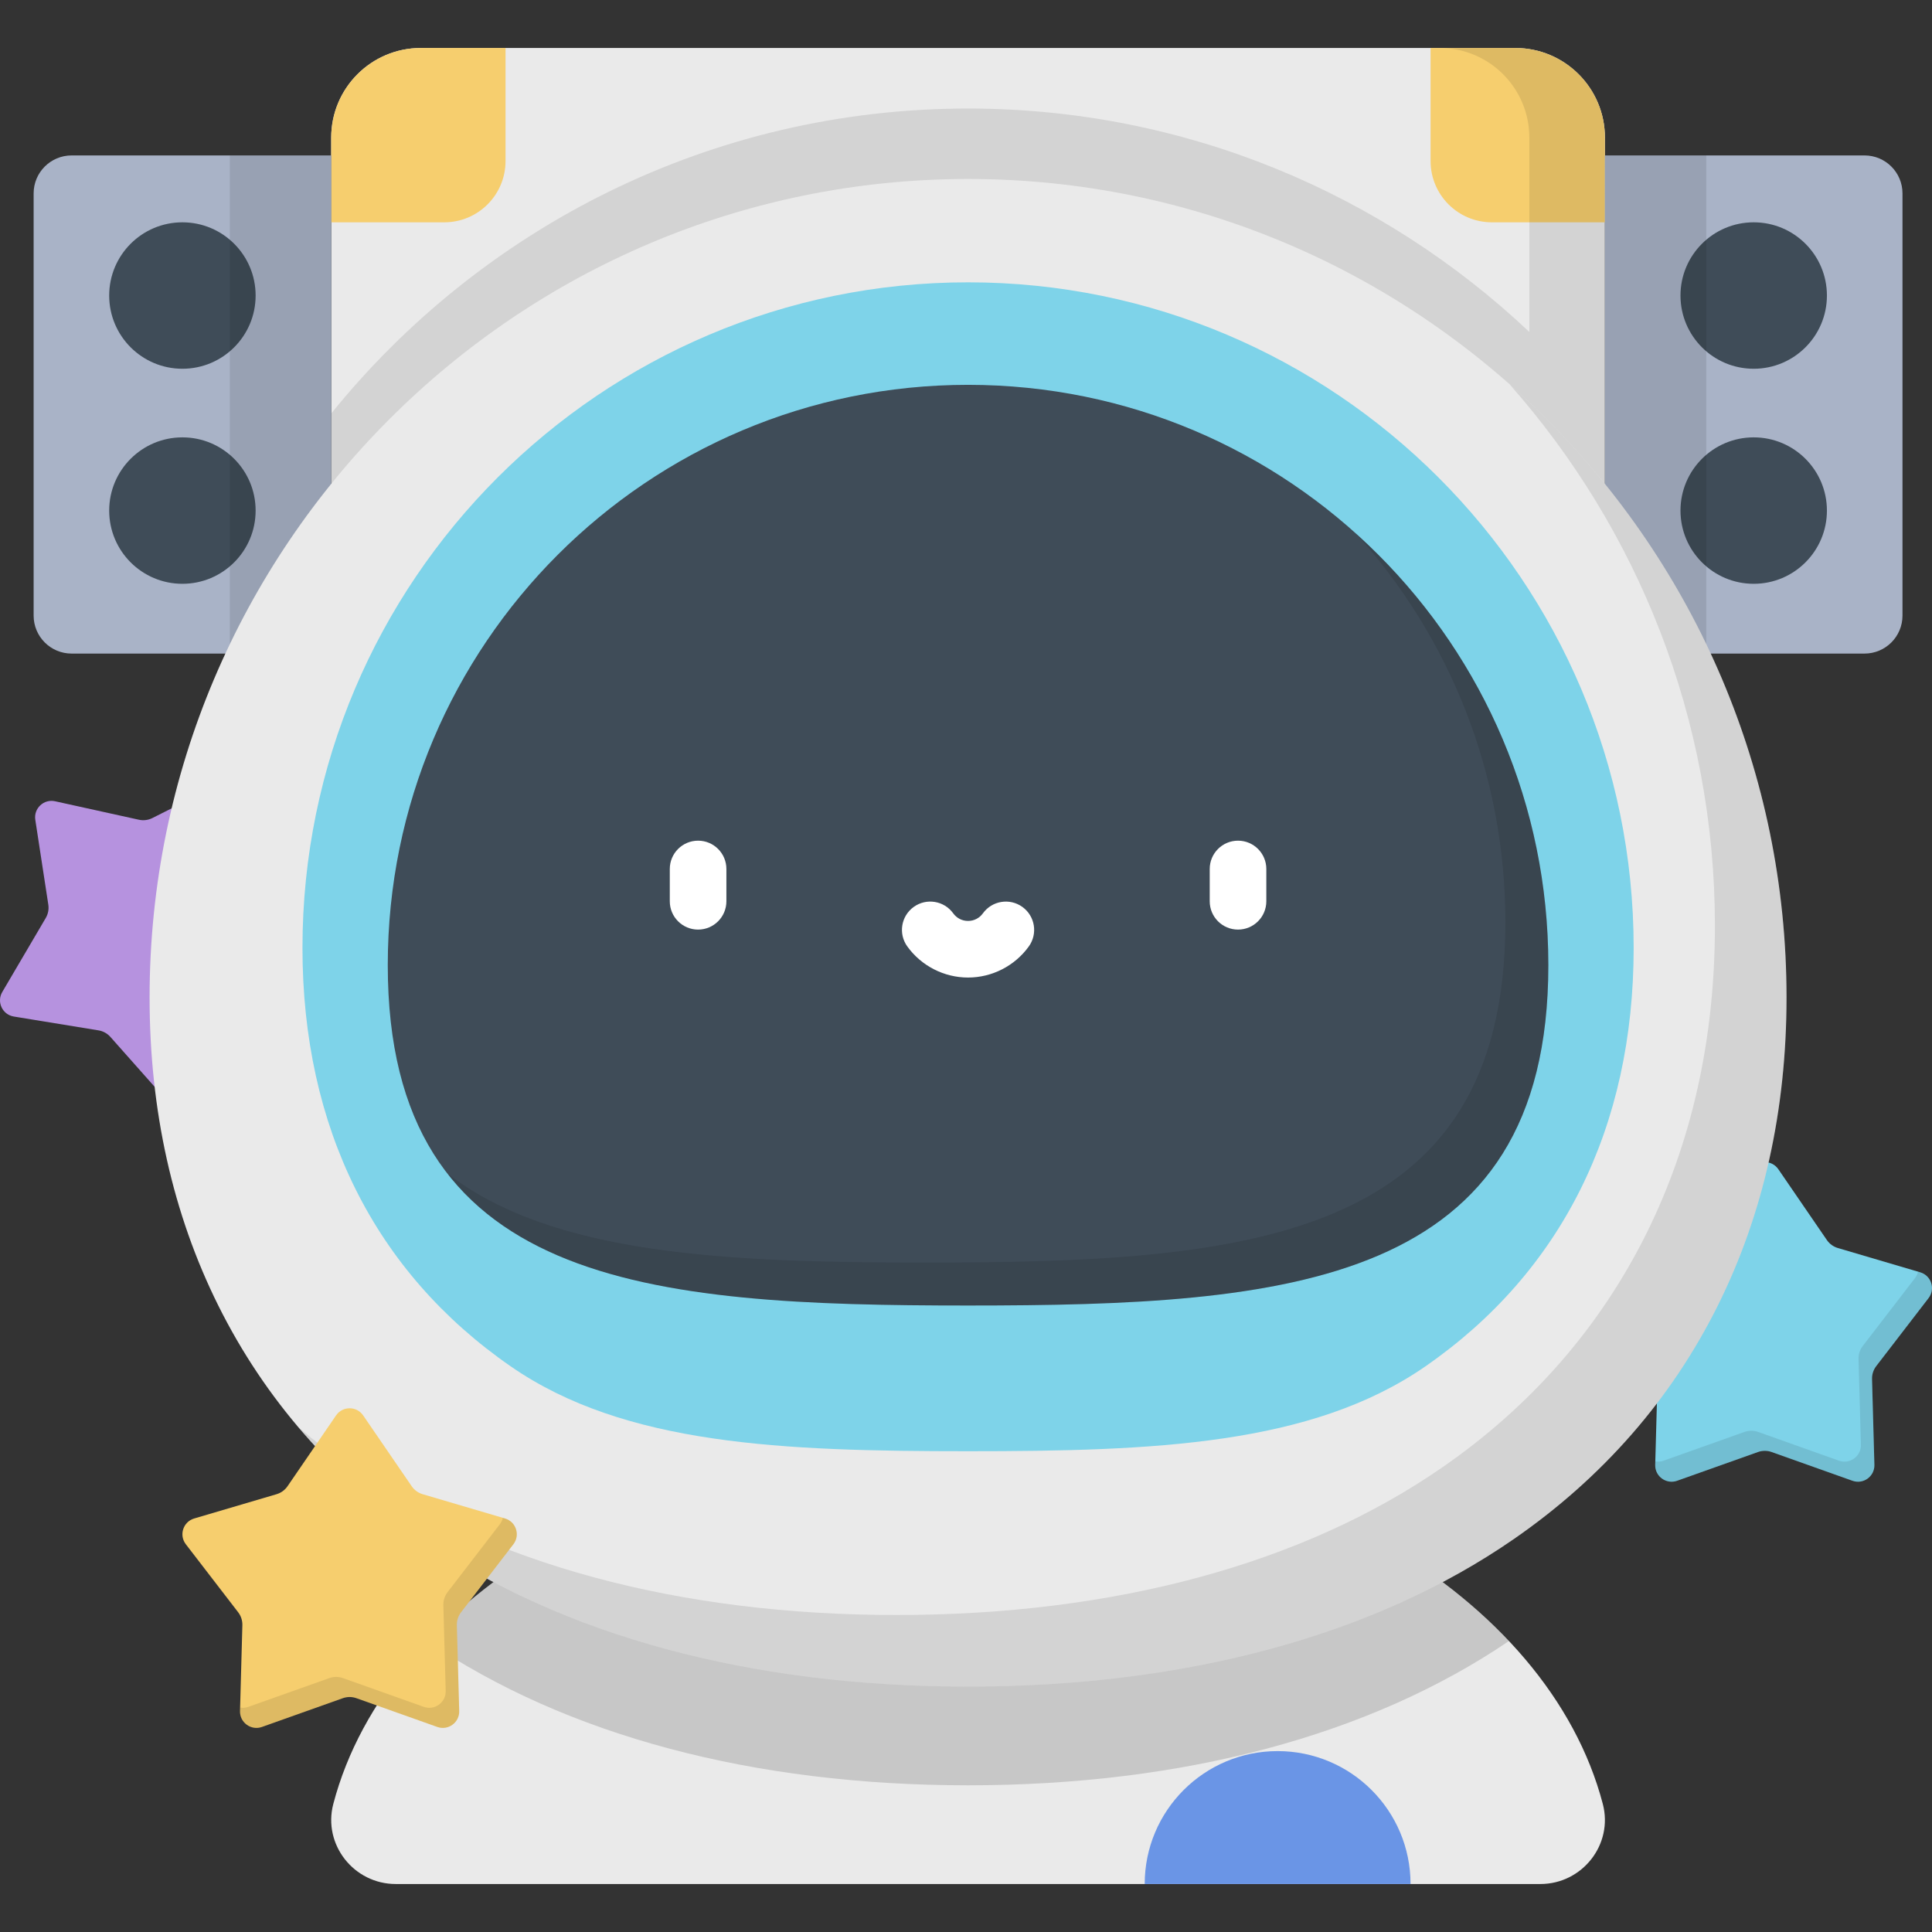 <?xml version="1.0" encoding="iso-8859-1"?>
<!-- Generator: Adobe Illustrator 19.0.0, SVG Export Plug-In . SVG Version: 6.00 Build 0)  -->
<svg version="1.1" id="Capa_1" xmlns="http://www.w3.org/2000/svg" xmlns:xlink="http://www.w3.org/1999/xlink" x="0px" y="0px"
	 viewBox="0 0 512 512" style="enable-background:new 0 0 512 512;" xml:space="preserve">
<rect x="0" y="0" width="512" height="512" fill="#333333" stroke="none"/>
<path style="fill:#EAEAEA;" d="M408.207,499.284c11.108,0,19.375-10.476,16.554-21.22c-14.469-55.108-84.278-96.899-168.216-96.899
	c-83.937,0-153.747,41.791-168.216,96.899c-2.821,10.744,5.446,21.22,16.554,21.22L408.207,499.284L408.207,499.284z"/>
<path style="fill:#6A95E6;" d="M373.808,499.284c0-19.454-15.771-35.225-35.225-35.225s-35.225,15.771-35.225,35.225H373.808z"/>
<path style="opacity:0.15;enable-background:new    ;" d="M256.546,381.165c-60.038,0-112.842,21.383-143.342,53.725
	c36.849,25.014,86.364,38.235,143.342,38.235c56.979,0,106.493-13.221,143.342-38.236
	C369.387,402.548,316.583,381.165,256.546,381.165z"/>
<path style="fill:#7ED3E9;" d="M465.892,384.796l-21.436,7.622c-2.882,1.025-5.894-1.164-5.81-4.221l0.625-22.742
	c0.034-1.234-0.359-2.442-1.111-3.421l-13.873-18.031c-1.865-2.424-0.715-5.965,2.219-6.83l21.822-6.433
	c1.184-0.349,2.212-1.096,2.91-2.114l12.861-18.766c1.729-2.523,5.452-2.523,7.181,0l12.861,18.766
	c0.698,1.018,1.726,1.765,2.91,2.114l21.822,6.433c2.934,0.865,4.084,4.406,2.219,6.83l-13.873,18.031
	c-0.753,0.979-1.146,2.187-1.112,3.421l0.626,22.742c0.084,3.057-2.928,5.246-5.81,4.221l-21.436-7.622
	C468.326,384.382,467.055,384.382,465.892,384.796z"/>
<path style="opacity:0.1;enable-background:new    ;" d="M508.874,337.174l-0.566-0.167c-0.135,0.583-0.395,1.153-0.794,1.671
	l-13.873,18.031c-0.753,0.979-1.146,2.187-1.112,3.421l0.626,22.742c0.084,3.057-2.928,5.246-5.81,4.221l-21.435-7.622
	c-1.163-0.414-2.434-0.414-3.597,0l-21.435,7.622c-0.745,0.265-1.499,0.314-2.205,0.189l-0.025,0.915
	c-0.084,3.057,2.928,5.246,5.81,4.221l21.436-7.622c1.163-0.414,2.434-0.414,3.597,0l21.436,7.622
	c2.882,1.025,5.894-1.164,5.81-4.221l-0.625-22.742c-0.034-1.234,0.359-2.442,1.112-3.421l13.873-18.031
	C512.958,341.58,511.808,338.039,508.874,337.174z"/>
<path style="fill:#B692DF;" d="M61.905,270.703l-10.427,20.22c-1.402,2.718-5.096,3.181-7.125,0.893l-15.095-17.021
	c-0.819-0.924-1.932-1.537-3.151-1.736L3.654,269.39c-3.018-0.493-4.6-3.864-3.051-6.501l11.523-19.616
	c0.625-1.065,0.865-2.312,0.677-3.533l-3.449-22.488c-0.464-3.023,2.253-5.569,5.24-4.911l22.217,4.897
	c1.206,0.266,2.466,0.108,3.569-0.447l20.321-10.229c2.732-1.375,5.993,0.422,6.29,3.466l2.208,22.643
	c0.12,1.229,0.66,2.379,1.528,3.256l16.008,16.165c2.152,2.173,1.451,5.83-1.352,7.053l-20.852,9.097
	C63.398,268.737,62.471,269.606,61.905,270.703z"/>
<path style="opacity:0.1;enable-background:new    ;" d="M60.701,206.563l-0.527,0.265c0.3,0.518,0.5,1.111,0.564,1.762
	l2.208,22.643c0.12,1.229,0.66,2.379,1.528,3.256l16.008,16.165c2.152,2.173,1.451,5.83-1.352,7.053l-20.852,9.097
	c-1.132,0.494-2.059,1.362-2.625,2.46l-10.427,20.22c-0.362,0.703-0.879,1.253-1.48,1.646l0.607,0.685
	c2.029,2.288,5.724,1.825,7.125-0.893l10.427-20.22c0.566-1.097,1.493-1.966,2.625-2.46l20.852-9.097
	c2.803-1.223,3.505-4.879,1.352-7.053l-16.008-16.165c-0.869-0.877-1.409-2.027-1.528-3.256l-2.208-22.643
	C66.693,206.985,63.432,205.188,60.701,206.563z"/>
<path style="fill:#EAEAEA;" d="M401.569,12.716H111.523c-13.116,0-23.749,10.633-23.749,23.749v119.306h337.545V36.465
	C425.318,23.349,414.685,12.716,401.569,12.716z"/>
<g>
	<path style="fill:#F6CE6E;" d="M395.358,58.915h29.96v-22.45c0-13.116-10.633-23.749-23.749-23.749h-22.45v29.96
		C379.119,51.645,386.389,58.915,395.358,58.915z"/>
	<path style="fill:#F6CE6E;" d="M117.733,58.915h-29.96v-22.45c0-13.116,10.633-23.749,23.749-23.749h22.45v29.96
		C133.972,51.645,126.702,58.915,117.733,58.915z"/>
</g>
<path style="opacity:0.1;enable-background:new    ;" d="M401.569,12.716h-20.027c13.116,0,23.749,10.633,23.749,23.749v51.509
	c-38.861-36.682-91.216-59.211-148.746-59.211c-68.11,0-128.977,31.566-168.772,80.826v46.182h337.545V36.465
	C425.318,23.349,414.685,12.716,401.569,12.716z"/>
<path style="fill:#A9B3C7;" d="M494.114,173.205h-68.796V41.19h68.796c5.559,0,10.065,4.506,10.065,10.065V163.14
	C504.179,168.699,499.673,173.205,494.114,173.205z"/>
<g>
	<circle style="fill:#3F4C58;" cx="464.749" cy="78.32" r="19.404"/>
	<circle style="fill:#3F4C58;" cx="464.749" cy="135.31" r="19.404"/>
</g>
<rect x="425.319" y="41.19" style="opacity:0.1;enable-background:new    ;" width="26.863" height="132.01"/>
<path style="fill:#A9B3C7;" d="M18.977,173.205h68.796V41.19H18.977c-5.559,0-10.065,4.506-10.065,10.065V163.14
	C8.912,168.699,13.418,173.205,18.977,173.205z"/>
<g>
	<circle style="fill:#3F4C58;" cx="48.339" cy="78.32" r="19.404"/>
	<circle style="fill:#3F4C58;" cx="48.339" cy="135.31" r="19.404"/>
</g>
<rect x="60.91" y="41.19" style="opacity:0.1;enable-background:new    ;" width="26.863" height="132.01"/>
<path style="fill:#EAEAEA;" d="M256.546,446.971c-57.658,0-107.682-13.53-144.664-39.127c-23.52-16.279-41.696-37.088-54.023-61.848
	c-12.088-24.278-18.216-51.753-18.216-81.66c0-119.601,97.303-216.903,216.903-216.903s216.903,97.303,216.903,216.903
	c0,29.907-6.129,57.382-18.216,81.66c-12.327,24.76-30.503,45.569-54.024,61.848C364.227,433.441,314.204,446.971,256.546,446.971z"
	/>
<path style="opacity:0.1;enable-background:new    ;" d="M400.056,101.847c33.839,38.27,54.414,88.529,54.414,143.51
	c0,29.907-6.129,57.382-18.216,81.66c-12.327,24.76-30.503,45.568-54.024,61.848c-36.982,25.597-87.005,39.127-144.663,39.127
	s-107.682-13.53-144.664-39.127c-4.819-3.336-9.401-6.872-13.767-10.583c9.376,11.06,20.306,20.951,32.747,29.562
	c36.982,25.597,87.006,39.127,144.664,39.127s107.682-13.53,144.663-39.127c23.521-16.279,41.697-37.088,54.024-61.848
	c12.087-24.278,18.216-51.753,18.216-81.66C473.449,199.717,445.035,141.618,400.056,101.847z"/>
<path style="fill:#7ED3E9;" d="M256.546,384.587c-49.107,0-91.007-1.591-121.171-22.469c-36.124-25.003-55.218-63.355-55.218-110.91
	c0-97.262,79.128-176.39,176.39-176.39s176.39,79.128,176.39,176.39c0,47.554-19.094,85.906-55.218,110.91
	C347.552,382.996,305.652,384.587,256.546,384.587z"/>
<path style="fill:#3F4C58;" d="M410.327,255.767c0-84.931-68.85-153.782-153.782-153.782s-153.782,68.85-153.782,153.782
	c0,84.931,68.85,90.206,153.782,90.206S410.327,340.699,410.327,255.767z"/>
<path style="opacity:0.1;enable-background:new    ;" d="M359.44,141.487c24.552,27.252,39.501,63.326,39.501,102.894
	c0,84.931-68.85,90.206-153.782,90.206c-52.537,0-98.913-2.027-126.653-23.671c25.066,32.363,77.457,35.057,138.039,35.057
	c84.931,0,153.782-5.275,153.782-90.206C410.327,210.405,390.682,169.634,359.44,141.487z"/>
<g>
	<path style="fill:#FFFFFF;" d="M185.002,246.351c-4.142,0-7.5-3.358-7.5-7.5v-8.565c0-4.142,3.358-7.5,7.5-7.5s7.5,3.358,7.5,7.5
		v8.565C192.502,242.993,189.144,246.351,185.002,246.351z"/>
	<path style="fill:#FFFFFF;" d="M328.089,246.351c-4.142,0-7.5-3.358-7.5-7.5v-8.565c0-4.142,3.358-7.5,7.5-7.5s7.5,3.358,7.5,7.5
		v8.565C335.589,242.993,332.231,246.351,328.089,246.351z"/>
	<path style="fill:#FFFFFF;" d="M256.545,259.059c-6.358,0-12.376-3.081-16.099-8.242c-2.423-3.359-1.665-8.047,1.695-10.47
		c3.36-2.424,8.047-1.664,10.47,1.695c0.925,1.282,2.358,2.017,3.934,2.017c1.575,0,3.008-0.735,3.933-2.016
		c2.423-3.358,7.111-4.117,10.471-1.692c3.359,2.424,4.117,7.112,1.692,10.471C268.918,255.98,262.901,259.059,256.545,259.059z"/>
</g>
<path style="fill:#F6CE6E;" d="M90.853,450.036l-21.436,7.622c-2.882,1.025-5.894-1.164-5.81-4.221l0.625-22.742
	c0.034-1.234-0.359-2.442-1.111-3.421l-13.873-18.031c-1.865-2.424-0.715-5.965,2.219-6.83l21.822-6.433
	c1.184-0.349,2.212-1.096,2.91-2.114L89.06,375.1c1.729-2.523,5.452-2.523,7.181,0l12.861,18.766
	c0.698,1.018,1.726,1.765,2.91,2.114l21.822,6.433c2.934,0.865,4.084,4.406,2.219,6.83l-13.873,18.031
	c-0.753,0.979-1.145,2.187-1.112,3.421l0.626,22.742c0.084,3.057-2.928,5.246-5.81,4.221l-21.436-7.622
	C93.286,449.622,92.016,449.622,90.853,450.036z"/>
<path style="opacity:0.1;enable-background:new    ;" d="M133.835,402.414l-0.566-0.167c-0.135,0.583-0.395,1.153-0.794,1.671
	l-13.873,18.031c-0.753,0.979-1.146,2.187-1.112,3.421l0.626,22.742c0.084,3.057-2.928,5.246-5.81,4.221l-21.436-7.622
	c-1.163-0.414-2.434-0.414-3.597,0l-21.435,7.622c-0.745,0.265-1.499,0.314-2.205,0.189l-0.025,0.915
	c-0.084,3.057,2.928,5.246,5.81,4.221l21.436-7.622c1.163-0.414,2.434-0.414,3.597,0l21.436,7.622
	c2.882,1.025,5.894-1.164,5.81-4.221l-0.626-22.742c-0.034-1.234,0.359-2.442,1.112-3.421l13.873-18.031
	C137.919,406.82,136.769,403.279,133.835,402.414z"/>
<g>
</g>
<g>
</g>
<g>
</g>
<g>
</g>
<g>
</g>
<g>
</g>
<g>
</g>
<g>
</g>
<g>
</g>
<g>
</g>
<g>
</g>
<g>
</g>
<g>
</g>
<g>
</g>
<g>
</g>
</svg>
